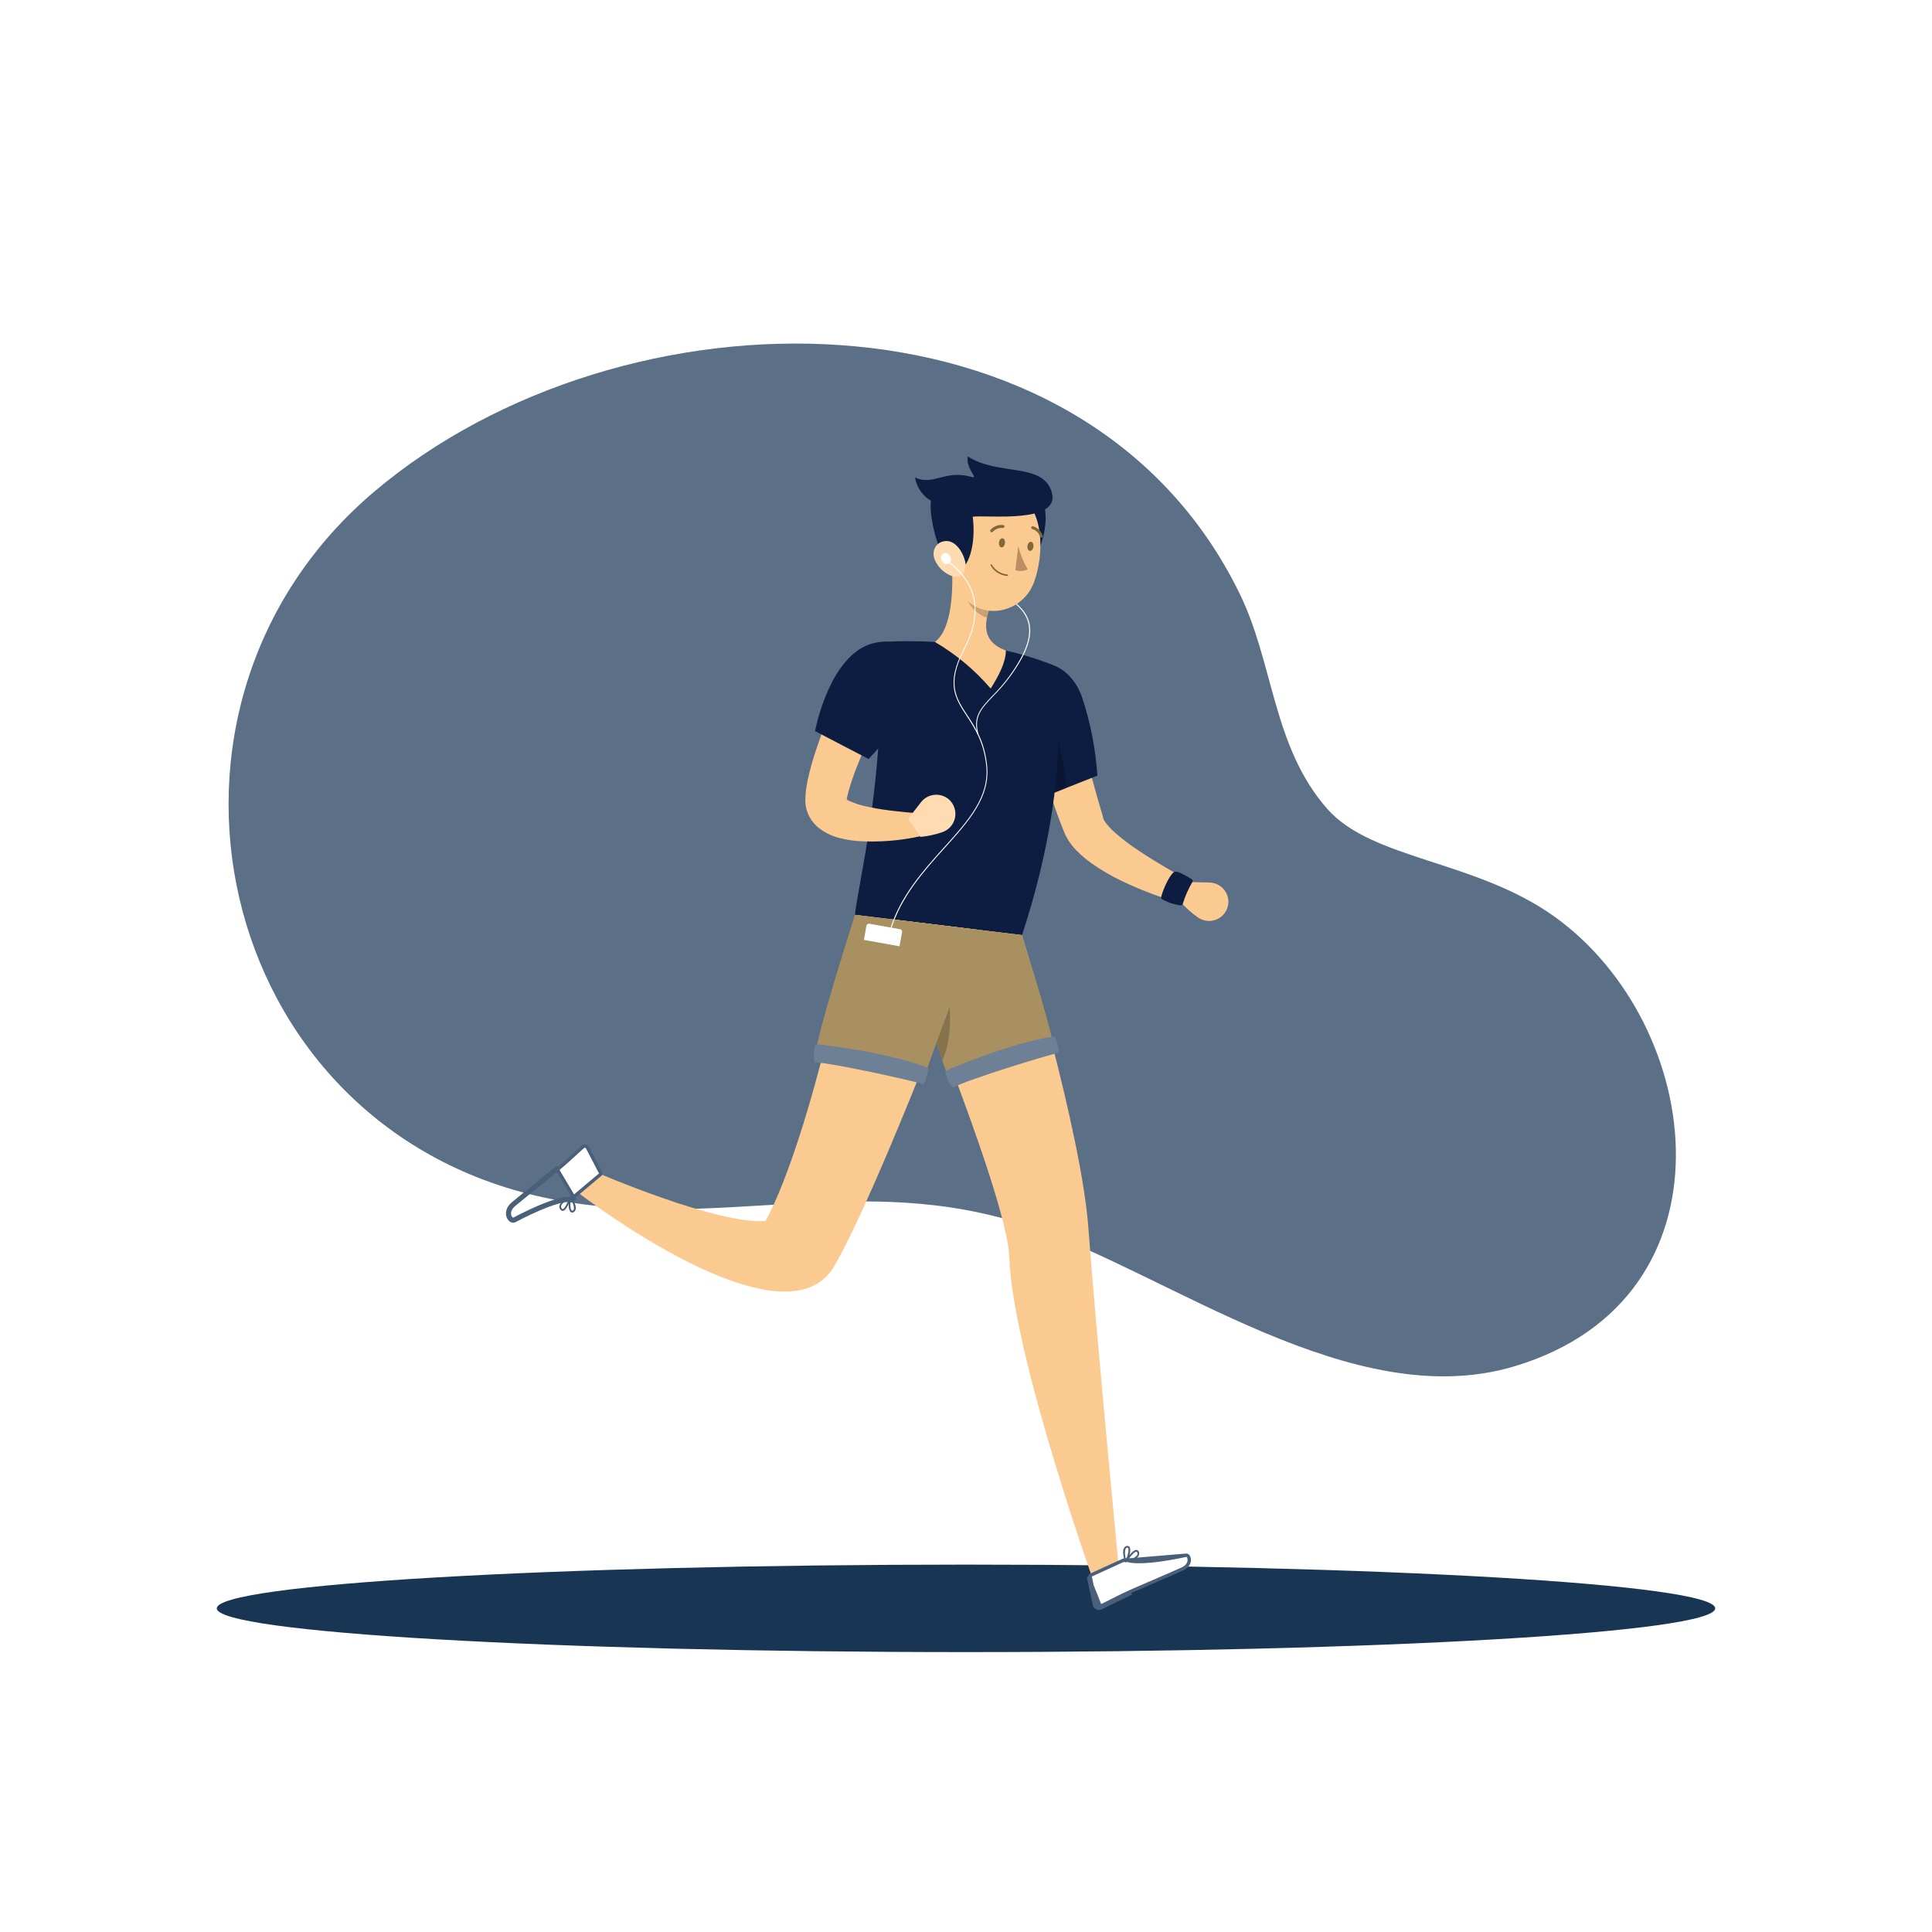 <svg width="574" height="574" viewBox="0 0 574 574" fill="none" xmlns="http://www.w3.org/2000/svg">
<g filter="url(#filter0_dd_1_784)">
<path opacity="0.9" d="M111.356 145.922C184.472 84.194 321.911 81.933 368.152 176.057C378.484 196.985 378.025 221.805 394.361 240.345C407.747 255.499 438.433 255.522 461.898 272.374C506.853 304.668 516.944 385.831 449.982 405.921C401.846 420.375 347.626 378.542 305.827 364.375C255.315 347.236 211.691 366.614 161.466 355.754C62.979 334.401 35.668 209.797 111.356 145.922Z" fill="#4A607A"/>
<path d="M287 490.839C164.069 490.839 64.414 485.021 64.414 477.844C64.414 470.666 164.069 464.848 287 464.848C409.931 464.848 509.586 470.666 509.586 477.844C509.586 485.021 409.931 490.839 287 490.839Z" fill="#193554"/>
<path d="M304.025 209.292C305.678 215.594 307.469 221.817 309.455 228.027C310.419 231.134 311.437 234.238 312.509 237.338C313.565 240.437 314.678 243.525 315.953 246.682L316.262 247.451C316.4 247.796 316.549 248.094 316.699 248.404C316.999 248.976 317.328 249.531 317.686 250.069C318.322 251.008 319.04 251.887 319.833 252.698C321.209 254.091 322.703 255.362 324.298 256.498C327.179 258.517 330.224 260.292 333.402 261.801C339.459 264.695 345.769 267.028 352.252 268.77L354.675 262.456C351.954 260.952 349.13 259.414 346.432 257.795C343.734 256.176 341.036 254.569 338.488 252.847C336.006 251.234 333.639 249.45 331.405 247.509C330.435 246.669 329.543 245.743 328.741 244.742C328.443 244.358 328.174 243.951 327.938 243.525C327.859 243.386 327.794 243.24 327.742 243.089C327.737 243.036 327.737 242.982 327.742 242.928V242.836L327.662 242.561C325.871 236.637 324.218 230.369 322.508 224.193C320.797 218.017 319.064 211.795 317.273 205.641L304.025 209.292Z" fill="#FBCA91"/>
<path d="M301.029 202.599C297.056 210.635 309.765 236.89 309.765 236.89L326.032 230.438C325.513 222.471 323.969 214.603 321.44 207.03C317.319 195.596 305.437 193.702 301.029 202.599Z" fill="#0D1C41"/>
<path opacity="0.2" d="M300.627 203.621C304.472 202.335 308.376 204.275 311.636 211.657C314.896 219.038 316.848 230.84 316.71 234.192L309.822 236.936C309.822 236.936 297.883 212.541 300.627 203.621Z" fill="black"/>
<path d="M353.067 262.054L359.381 262.203C360.164 262.225 360.934 262.407 361.644 262.738C362.354 263.068 362.988 263.541 363.509 264.126C364.029 264.711 364.424 265.396 364.67 266.139C364.916 266.883 365.007 267.669 364.938 268.448C364.839 269.447 364.479 270.403 363.895 271.219C363.311 272.036 362.524 272.685 361.611 273.102C360.697 273.519 359.691 273.69 358.691 273.596C357.692 273.503 356.734 273.149 355.914 272.57C354.099 271.316 352.438 269.852 350.967 268.207L353.067 262.054Z" fill="#FBCA91"/>
<path d="M354.261 262.042C353.053 264.096 352.09 266.285 351.391 268.563C351.347 268.699 351.256 268.816 351.134 268.891C351.012 268.967 350.867 268.997 350.725 268.976C348.759 268.718 346.863 268.075 345.146 267.082C345.069 267.015 345.013 266.928 344.982 266.831C344.952 266.734 344.949 266.63 344.974 266.531C345.536 264.109 347.901 258.966 349.233 258.943C350.324 258.943 352.976 260.527 354.089 261.239C354.155 261.279 354.212 261.331 354.257 261.394C354.302 261.457 354.333 261.528 354.35 261.603C354.366 261.679 354.366 261.757 354.351 261.832C354.336 261.908 354.305 261.979 354.261 262.042Z" fill="#0D1C41"/>
<path d="M312.818 197.594C312.818 197.594 320.361 226.937 303.634 277.839L254.018 271.812C254.603 264.155 263.902 227.58 260.906 190.809C266.519 190.417 272.153 190.39 277.77 190.729C284.843 191.173 291.885 192.028 298.859 193.289C303.617 194.359 308.284 195.798 312.818 197.594Z" fill="#0D1C41"/>
<path d="M290.605 218.327C290.623 218.323 290.64 218.315 290.656 218.304C290.671 218.293 290.684 218.279 290.694 218.263C290.703 218.247 290.71 218.229 290.712 218.21C290.715 218.192 290.713 218.173 290.708 218.154C289.25 212.954 291.569 210.52 295.093 206.812C298.441 203.489 301.301 199.709 303.589 195.585C309.397 184.851 303.738 180.557 299.995 177.722C299.268 177.204 298.581 176.633 297.94 176.011C297.928 175.998 297.912 175.987 297.895 175.979C297.878 175.972 297.86 175.967 297.841 175.967C297.823 175.966 297.804 175.97 297.786 175.976C297.769 175.983 297.753 175.993 297.74 176.006C297.726 176.018 297.715 176.034 297.707 176.051C297.7 176.068 297.696 176.086 297.695 176.105C297.695 176.124 297.698 176.142 297.704 176.16C297.711 176.177 297.721 176.193 297.734 176.207C298.381 176.84 299.076 177.423 299.812 177.952C303.485 180.73 308.996 184.931 303.336 195.447C301.077 199.559 298.244 203.328 294.921 206.64C291.328 210.405 288.963 212.897 290.467 218.246C290.48 218.271 290.5 218.292 290.524 218.306C290.549 218.321 290.577 218.328 290.605 218.327Z" fill="white"/>
<path d="M282.741 167.229C283.246 174.175 283.062 186.745 277.77 190.729C284.022 194.392 289.621 199.071 294.336 204.574C296.804 200.636 298.801 196.79 298.859 193.289C291.512 190.556 292.384 184.966 294.347 179.857L282.741 167.229Z" fill="#FBCA91"/>
<path opacity="0.2" d="M287.471 172.384L294.359 179.846C293.875 181.036 293.491 182.265 293.211 183.519C290.375 182.75 286.782 179.088 286.851 176.023C286.83 174.782 287.04 173.548 287.471 172.384Z" fill="black"/>
<path d="M307.343 146.301C313.955 150.101 309.214 165.599 305.908 166.793C299.708 169.02 299.134 141.594 307.343 146.301Z" fill="#0D1C41"/>
<path d="M283.177 156.92C282.626 166.173 281.834 171.569 285.898 176.849C292.017 184.794 303.876 181.958 307.182 173.05C310.155 165.014 310.557 151.238 302.004 146.496C300.125 145.435 298.005 144.872 295.847 144.863C293.689 144.853 291.564 145.397 289.676 146.443C287.787 147.488 286.199 149 285.061 150.835C283.923 152.669 283.275 154.764 283.177 156.92Z" fill="#FBCA91"/>
<path d="M276.599 148.792C275.715 154.165 280.043 169.307 283.969 169.456C287.895 169.606 290.019 161.328 288.997 153.522C292.705 152.891 315.333 155.818 312.463 146.186C309.811 137.301 296.574 141.468 287.539 135.613C286.851 139.138 290.777 142.318 288.825 141.744C280.789 139.367 277.46 144.43 271.846 141.87C272.089 143.299 272.64 144.659 273.461 145.854C274.281 147.05 275.352 148.052 276.599 148.792Z" fill="#0D1C41"/>
<path d="M277.816 166.54C278.304 167.596 278.995 168.545 279.85 169.333C280.705 170.121 281.707 170.732 282.798 171.132C285.714 172.154 287.39 169.594 286.736 166.736C286.15 164.164 283.935 160.525 280.927 160.743C277.919 160.961 276.599 163.946 277.816 166.54Z" fill="#FFDBB1"/>
<path d="M303.623 277.816C303.623 277.816 321.291 336.467 323.369 364.903C325.527 394.487 332.725 469.28 332.725 469.28L325.469 471.461C325.469 471.461 300.822 402.581 299.858 373.49C299.226 354.445 265.108 273.144 265.108 273.144L303.623 277.816Z" fill="#FBCA91"/>
<path d="M327.088 477.706C326.901 477.795 326.697 477.842 326.489 477.841C326.282 477.841 326.078 477.794 325.891 477.703C325.705 477.613 325.541 477.481 325.412 477.319C325.284 477.156 325.193 476.967 325.148 476.764M327.088 477.706L323.38 468.441L325.148 476.764M327.088 477.706C328.462 477.052 329.528 476.508 330.607 475.957C332.125 475.182 333.667 474.395 336.123 473.275L327.088 477.706ZM325.148 476.764L325.636 476.655C325.636 476.656 325.636 476.657 325.636 476.658M325.148 476.764L325.637 476.661L325.636 476.658M325.636 476.658C325.666 476.786 325.723 476.906 325.804 477.008C325.886 477.112 325.99 477.196 326.109 477.253C326.228 477.311 326.358 477.341 326.49 477.341C326.622 477.342 326.753 477.312 326.872 477.255L326.873 477.254C328.24 476.604 329.3 476.063 330.378 475.513C330.598 475.4 330.819 475.288 331.043 475.174C332.367 474.5 333.806 473.782 335.915 472.82L335.915 472.82L335.92 472.818C336.924 472.371 338.903 471.52 341.161 470.548C344.764 468.998 349.078 467.142 351.275 466.138C352.891 465.401 353.366 464.239 353.333 463.363C353.315 462.91 353.164 462.538 352.97 462.31C352.781 462.087 352.583 462.027 352.403 462.065M325.636 476.658L323.869 468.338L323.868 468.334C323.853 468.266 323.863 468.194 323.894 468.132C323.926 468.07 323.978 468.02 324.042 467.992L324.047 467.989L324.047 467.989L333.597 463.628L352.403 462.065M352.403 462.065C348.786 462.843 345.185 463.452 342.109 463.75C339.061 464.046 336.449 464.044 334.861 463.546C334.444 463.419 333.995 463.448 333.597 463.627L352.403 462.065Z" fill="white" stroke="#4A607A"/>
<path d="M338.385 461.117C338.359 461.05 338.328 460.985 338.293 460.922C338.236 460.797 338.146 460.691 338.033 460.614C337.919 460.537 337.787 460.493 337.65 460.486C336.502 460.428 334.619 463.172 334.206 463.723C334.178 463.766 334.163 463.816 334.163 463.867C334.163 463.918 334.178 463.968 334.206 464.01C334.232 464.055 334.271 464.091 334.319 464.111C334.366 464.132 334.419 464.137 334.47 464.125C335.618 463.896 337.765 463.333 338.304 462.208C338.394 462.042 338.448 461.859 338.461 461.671C338.475 461.483 338.449 461.294 338.385 461.117ZM335.078 463.471C335.916 462.323 337.076 460.991 337.627 461.014C337.684 461.014 337.753 461.014 337.822 461.163C337.899 461.285 337.946 461.424 337.958 461.568C337.97 461.712 337.947 461.857 337.891 461.99C337.172 462.819 336.168 463.347 335.078 463.471Z" fill="#4A607A"/>
<path d="M335.698 459.785L335.595 459.59C335.489 459.452 335.341 459.352 335.173 459.306C335.004 459.261 334.826 459.272 334.665 459.338C334.497 459.391 334.342 459.479 334.209 459.596C334.077 459.712 333.97 459.855 333.896 460.015C333.276 461.289 334.194 463.849 334.229 463.953C334.242 463.999 334.269 464.04 334.306 464.07C334.342 464.101 334.388 464.12 334.435 464.125C334.483 464.132 334.531 464.127 334.576 464.108C334.62 464.09 334.659 464.06 334.688 464.022C335.308 463.195 336.1 460.819 335.698 459.785ZM334.55 463.23C334.197 462.27 334.133 461.228 334.366 460.233C334.41 460.14 334.472 460.056 334.549 459.987C334.626 459.918 334.716 459.865 334.814 459.831C335.067 459.751 335.136 459.831 335.158 459.889C335.491 460.348 335.09 462.173 334.55 463.241V463.23Z" fill="#4A607A"/>
<path d="M303.623 277.816C303.623 277.816 310.97 300.776 313.255 311.429C308.594 311.831 286.713 318.513 282.339 321.187C279.664 316.331 266.68 273.327 266.68 273.327L303.623 277.816Z" fill="#A89060"/>
<path opacity="0.2" d="M280.652 289.101C282.006 294.232 283.786 306.883 279.951 315.115C278.241 310.259 276.002 303.325 273.833 296.505C276.06 291.89 279.664 285.347 280.652 289.101Z" fill="black"/>
<path d="M313.404 307.905C314.073 309.454 314.462 311.11 314.552 312.796C310.97 313.484 287.54 320.751 283.235 323.036C281.145 321.497 280.835 318.18 280.72 318.226C280.606 318.272 300.179 309.73 313.404 307.905Z" fill="#4A607A"/>
<path opacity="0.2" d="M313.404 307.905C314.073 309.454 314.462 311.11 314.552 312.796C310.97 313.484 287.54 320.751 283.235 323.036C281.145 321.497 280.835 318.18 280.72 318.226C280.606 318.272 300.179 309.73 313.404 307.905Z" fill="white"/>
<path d="M289.973 276.186C289.973 276.186 261.951 351.518 247.968 375.993C233.136 402.053 171.282 353.986 171.282 353.986L176.838 348.166C176.838 348.166 213.126 363.916 227.465 362.768C241.562 336.364 254.007 271.801 254.007 271.801L289.973 276.186Z" fill="#FBCA91"/>
<path d="M290.88 276.289C290.88 276.289 277.713 310.236 274.464 320.602C270.205 318.65 247.336 313.714 242.216 313.863C242.285 308.307 254.006 271.812 254.006 271.812L290.88 276.289Z" fill="#A89060"/>
<path d="M264.557 276.347C264.587 276.344 264.616 276.333 264.641 276.315C264.665 276.297 264.684 276.272 264.694 276.243C267.783 266.256 274.613 258.667 280.64 251.975C287.953 243.847 294.267 236.832 293.268 227.43C292.545 220.336 289.824 216.157 287.402 212.506C283.958 207.248 281.249 203.093 286.552 192.91C294.519 177.641 285.909 170.214 282.672 167.424C282.328 167.139 281.998 166.836 281.685 166.517C281.672 166.505 281.657 166.494 281.64 166.487C281.623 166.48 281.605 166.477 281.587 166.477C281.569 166.477 281.551 166.48 281.534 166.487C281.518 166.494 281.502 166.505 281.49 166.517C281.463 166.545 281.448 166.582 281.448 166.621C281.448 166.659 281.463 166.696 281.49 166.724C281.696 166.954 282.052 167.264 282.511 167.665C285.703 170.409 294.175 177.733 286.323 192.807C280.95 203.139 283.705 207.352 287.184 212.69C289.583 216.352 292.292 220.496 293.016 227.511C293.968 236.786 287.689 243.766 280.388 251.837C274.349 258.553 267.496 266.164 264.384 276.22C264.379 276.238 264.377 276.256 264.379 276.274C264.381 276.292 264.386 276.309 264.395 276.325C264.403 276.341 264.415 276.356 264.429 276.367C264.443 276.379 264.459 276.387 264.476 276.392L264.557 276.347Z" fill="white"/>
<path d="M279.837 166.586C279.895 166.785 279.997 166.968 280.134 167.123C280.272 167.278 280.442 167.4 280.633 167.481C280.824 167.562 281.03 167.599 281.237 167.591C281.444 167.582 281.646 167.528 281.83 167.432C282.013 167.336 282.173 167.201 282.298 167.035C282.423 166.87 282.509 166.679 282.552 166.476C282.594 166.273 282.59 166.064 282.542 165.863C282.493 165.661 282.4 165.473 282.27 165.312C282.115 164.931 281.816 164.627 281.438 164.463C281.06 164.3 280.634 164.292 280.25 164.439C279.914 164.672 279.682 165.027 279.605 165.428C279.527 165.83 279.611 166.246 279.837 166.586Z" fill="white"/>
<path d="M267.411 276.074L258.268 274.44C258.076 274.406 257.879 274.449 257.719 274.561C257.559 274.672 257.45 274.842 257.415 275.034L256.662 279.249L267.251 281.141L268.005 276.926C268.022 276.831 268.02 276.734 267.999 276.639C267.978 276.545 267.939 276.456 267.884 276.377C267.829 276.298 267.759 276.23 267.677 276.178C267.596 276.126 267.506 276.091 267.411 276.074Z" fill="white"/>
<path d="M275.887 317.342C275.707 319.017 275.229 320.646 274.475 322.152C271.031 321.004 247.038 315.758 242.171 315.62C241.103 313.255 242.469 310.213 242.354 310.201C242.24 310.19 263.535 312.44 275.887 317.342Z" fill="#4A607A"/>
<path opacity="0.2" d="M275.887 317.342C275.707 319.017 275.229 320.646 274.475 322.152C271.031 321.004 247.038 315.758 242.171 315.62C241.103 313.255 242.469 310.213 242.354 310.201C242.24 310.19 263.535 312.44 275.887 317.342Z" fill="white"/>
<path d="M152.68 362.223C155.952 360.494 159.257 358.941 162.139 357.831C164.995 356.732 167.51 356.038 169.171 356.092C169.606 356.1 170.03 355.95 170.363 355.67L170.363 355.67L178.394 348.912C178.449 348.862 178.487 348.797 178.501 348.724C178.515 348.651 178.504 348.575 178.471 348.509L174.537 340.973C174.474 340.857 174.387 340.758 174.28 340.681C174.173 340.604 174.05 340.551 173.92 340.528C173.79 340.505 173.656 340.511 173.529 340.547C173.402 340.583 173.284 340.647 173.185 340.734L173.185 340.734L173.183 340.736C172.045 341.727 171.17 342.531 170.28 343.35C170.097 343.518 169.914 343.687 169.727 343.859C168.632 344.863 167.438 345.941 165.669 347.434L165.667 347.435C164.707 348.239 162.663 349.886 160.422 351.691C160.107 351.944 159.788 352.201 159.468 352.459C156.865 354.557 154.166 356.737 152.673 357.996C151.318 359.138 151.172 360.387 151.438 361.223C151.577 361.656 151.822 361.974 152.069 362.141C152.31 362.304 152.516 362.309 152.68 362.223ZM152.68 362.223L152.914 362.665M152.68 362.223C152.68 362.223 152.68 362.222 152.68 362.222L152.914 362.665M152.914 362.665C151.456 363.434 149.355 360.139 152.351 357.613C154.034 356.195 157.237 353.615 160.108 351.302C162.35 349.495 164.39 347.852 165.347 347.052L170.685 356.052C170.258 356.412 169.715 356.603 169.158 356.592C166.058 356.488 159.434 359.221 152.914 362.665Z" fill="white" stroke="#4A607A"/>
<path d="M166.46 359.324L166.598 359.485C166.687 359.588 166.802 359.666 166.931 359.711C167.06 359.755 167.199 359.764 167.333 359.737C168.481 359.473 169.525 356.293 169.732 355.708C169.749 355.658 169.75 355.603 169.736 355.552C169.722 355.501 169.692 355.455 169.652 355.421C169.609 355.393 169.559 355.379 169.508 355.379C169.457 355.379 169.407 355.393 169.365 355.421C168.217 355.972 166.403 357.074 166.185 358.291C166.156 358.473 166.166 358.659 166.213 358.837C166.26 359.015 166.345 359.181 166.46 359.324ZM169.009 356.167C168.515 357.522 167.746 359.095 167.218 359.221C167.173 359.229 167.127 359.224 167.085 359.208C167.042 359.192 167.005 359.164 166.977 359.129C166.871 359.031 166.791 358.908 166.743 358.772C166.695 358.636 166.681 358.491 166.701 358.348C166.793 357.763 167.608 357.028 168.986 356.213L169.009 356.167Z" fill="#4A607A"/>
<path d="M169.387 359.921C169.425 359.985 169.476 360.04 169.537 360.082C169.672 360.194 169.843 360.255 170.019 360.255C170.195 360.255 170.365 360.194 170.501 360.082C170.647 359.986 170.771 359.862 170.866 359.715C170.961 359.569 171.024 359.405 171.052 359.232C171.316 357.832 169.743 355.616 169.674 355.513C169.646 355.474 169.607 355.444 169.562 355.426C169.518 355.408 169.469 355.402 169.422 355.409C169.377 355.417 169.334 355.436 169.298 355.464C169.262 355.492 169.234 355.528 169.215 355.57C168.836 356.546 168.756 359.049 169.387 359.921ZM169.56 356.293C170.156 357.123 170.495 358.109 170.535 359.129C170.52 359.231 170.483 359.328 170.427 359.415C170.372 359.502 170.299 359.577 170.214 359.634C169.996 359.783 169.904 359.714 169.869 359.634C169.422 359.324 169.33 357.464 169.56 356.293Z" fill="#4A607A"/>
<path d="M296.804 161.179C296.712 161.925 297.033 162.58 297.516 162.637C297.998 162.695 298.48 162.143 298.572 161.397C298.664 160.651 298.342 159.985 297.849 159.928C297.355 159.87 296.896 160.433 296.804 161.179Z" fill="#806838"/>
<path d="M305.253 162.201C305.161 162.959 305.494 163.613 305.976 163.67C306.459 163.728 306.941 163.165 307.033 162.419C307.124 161.673 306.792 161.019 306.309 160.961C305.827 160.904 305.368 161.455 305.253 162.201Z" fill="#806838"/>
<path d="M302.521 162.247C303.135 164.66 304.078 166.978 305.322 169.135C304.765 169.436 304.149 169.613 303.516 169.652C302.884 169.692 302.251 169.594 301.66 169.364L302.521 162.247Z" fill="#BC8F63"/>
<path d="M299.261 171.121C299.315 171.121 299.367 171.101 299.407 171.065C299.448 171.029 299.473 170.98 299.479 170.926C299.482 170.897 299.48 170.868 299.471 170.84C299.463 170.813 299.45 170.787 299.432 170.764C299.413 170.742 299.391 170.723 299.366 170.71C299.34 170.696 299.312 170.688 299.284 170.685C298.343 170.599 297.436 170.291 296.637 169.786C295.839 169.281 295.172 168.594 294.692 167.78C294.679 167.753 294.662 167.729 294.64 167.709C294.618 167.69 294.593 167.674 294.565 167.665C294.537 167.655 294.507 167.651 294.478 167.653C294.448 167.655 294.419 167.663 294.393 167.677C294.343 167.706 294.305 167.752 294.286 167.807C294.267 167.862 294.268 167.922 294.29 167.975C294.794 168.855 295.503 169.6 296.357 170.147C297.21 170.695 298.182 171.029 299.192 171.121H299.261Z" fill="#806838"/>
<path d="M294.634 158.148C294.694 158.148 294.754 158.136 294.809 158.112C294.864 158.089 294.914 158.054 294.956 158.011C295.329 157.596 295.795 157.276 296.315 157.076C296.836 156.876 297.397 156.803 297.952 156.863C298.06 156.868 298.166 156.833 298.251 156.766C298.336 156.699 298.393 156.603 298.413 156.497C298.432 156.39 298.413 156.28 298.358 156.187C298.302 156.094 298.215 156.024 298.113 155.99C297.415 155.902 296.707 155.981 296.046 156.221C295.386 156.46 294.791 156.853 294.313 157.368C294.232 157.453 294.187 157.566 294.187 157.684C294.187 157.801 294.232 157.914 294.313 157.999C294.398 158.087 294.512 158.14 294.634 158.148Z" fill="#806838"/>
<path d="M309.363 159.756H309.512C309.623 159.717 309.713 159.636 309.765 159.531C309.816 159.426 309.825 159.304 309.788 159.193C309.574 158.523 309.203 157.914 308.706 157.417C308.208 156.92 307.599 156.549 306.929 156.335C306.873 156.319 306.814 156.315 306.756 156.323C306.698 156.331 306.642 156.351 306.591 156.381C306.541 156.411 306.497 156.451 306.463 156.498C306.428 156.545 306.403 156.599 306.39 156.656C306.362 156.77 306.38 156.891 306.44 156.992C306.5 157.093 306.598 157.166 306.711 157.196C307.253 157.36 307.746 157.656 308.147 158.056C308.547 158.457 308.843 158.95 309.007 159.492C309.038 159.563 309.087 159.626 309.149 159.672C309.212 159.719 309.286 159.748 309.363 159.756Z" fill="#806838"/>
<path d="M253.249 197.295C250.448 202.806 247.991 208.259 245.695 213.953C244.547 216.8 243.468 219.693 242.504 222.643C241.457 225.696 240.595 228.809 239.921 231.965C239.76 232.803 239.611 233.675 239.484 234.582C239.351 235.599 239.275 236.622 239.255 237.647C239.246 239.418 239.68 241.162 240.518 242.722C241.269 244.1 242.311 245.298 243.571 246.235C245.367 247.545 247.403 248.489 249.564 249.013C251.282 249.444 253.033 249.732 254.799 249.874C261.148 250.288 267.524 249.786 273.729 248.381L273.121 241.654L268.839 241.287C267.404 241.149 265.98 240.977 264.568 240.816C261.837 240.496 259.127 240.017 256.452 239.381C255.276 239.089 254.124 238.705 253.008 238.233C252.283 238.002 251.619 237.61 251.068 237.085C250.987 236.959 251.068 236.97 251.274 237.2C251.427 237.432 251.528 237.694 251.573 237.969C251.573 238.026 251.573 237.969 251.573 237.889V237.728V237.395L251.722 236.603C251.86 236.04 251.998 235.455 252.17 234.846C252.87 232.401 253.8 229.749 254.845 227.132C255.889 224.514 256.991 221.851 258.162 219.211C260.458 213.93 262.95 208.569 265.383 203.391L253.249 197.295Z" fill="#FBCA91"/>
<path d="M269.78 243.296L273.649 238.313C274.131 237.697 274.735 237.186 275.423 236.812C276.11 236.438 276.867 236.208 277.647 236.137C278.426 236.066 279.212 236.155 279.956 236.399C280.7 236.643 281.386 237.037 281.972 237.556C282.715 238.23 283.268 239.087 283.576 240.041C283.885 240.996 283.938 242.015 283.73 242.996C283.522 243.977 283.061 244.887 282.391 245.635C281.722 246.382 280.869 246.941 279.917 247.256C277.83 247.965 275.669 248.431 273.476 248.645L269.78 243.296Z" fill="#FFDBB1"/>
<path d="M260.906 190.809C246.625 192.784 242.159 217.213 242.159 217.213L258.047 225.502C263.104 220.292 267.415 214.408 270.859 208.018C276.496 197.376 270.4 189.489 260.906 190.809Z" fill="#0D1C41"/>
</g>
<defs>
<filter id="filter0_dd_1_784" x="-7" y="-7" width="588" height="588" filterUnits="userSpaceOnUse" color-interpolation-filters="sRGB">
<feFlood flood-opacity="0" result="BackgroundImageFix"/>
<feColorMatrix in="SourceAlpha" type="matrix" values="0 0 0 0 0 0 0 0 0 0 0 0 0 0 0 0 0 0 127 0" result="hardAlpha"/>
<feOffset dx="-2" dy="-2"/>
<feGaussianBlur stdDeviation="2.5"/>
<feColorMatrix type="matrix" values="0 0 0 0 0.079 0 0 0 0 0.114 0 0 0 0 0.237 0 0 0 0.15 0"/>
<feBlend mode="normal" in2="BackgroundImageFix" result="effect1_dropShadow_1_784"/>
<feColorMatrix in="SourceAlpha" type="matrix" values="0 0 0 0 0 0 0 0 0 0 0 0 0 0 0 0 0 0 127 0" result="hardAlpha"/>
<feOffset dx="2" dy="2"/>
<feGaussianBlur stdDeviation="2.5"/>
<feColorMatrix type="matrix" values="0 0 0 0 0.078 0 0 0 0 0.114 0 0 0 0 0.239 0 0 0 0.15 0"/>
<feBlend mode="normal" in2="effect1_dropShadow_1_784" result="effect2_dropShadow_1_784"/>
<feBlend mode="normal" in="SourceGraphic" in2="effect2_dropShadow_1_784" result="shape"/>
</filter>
</defs>
</svg>
